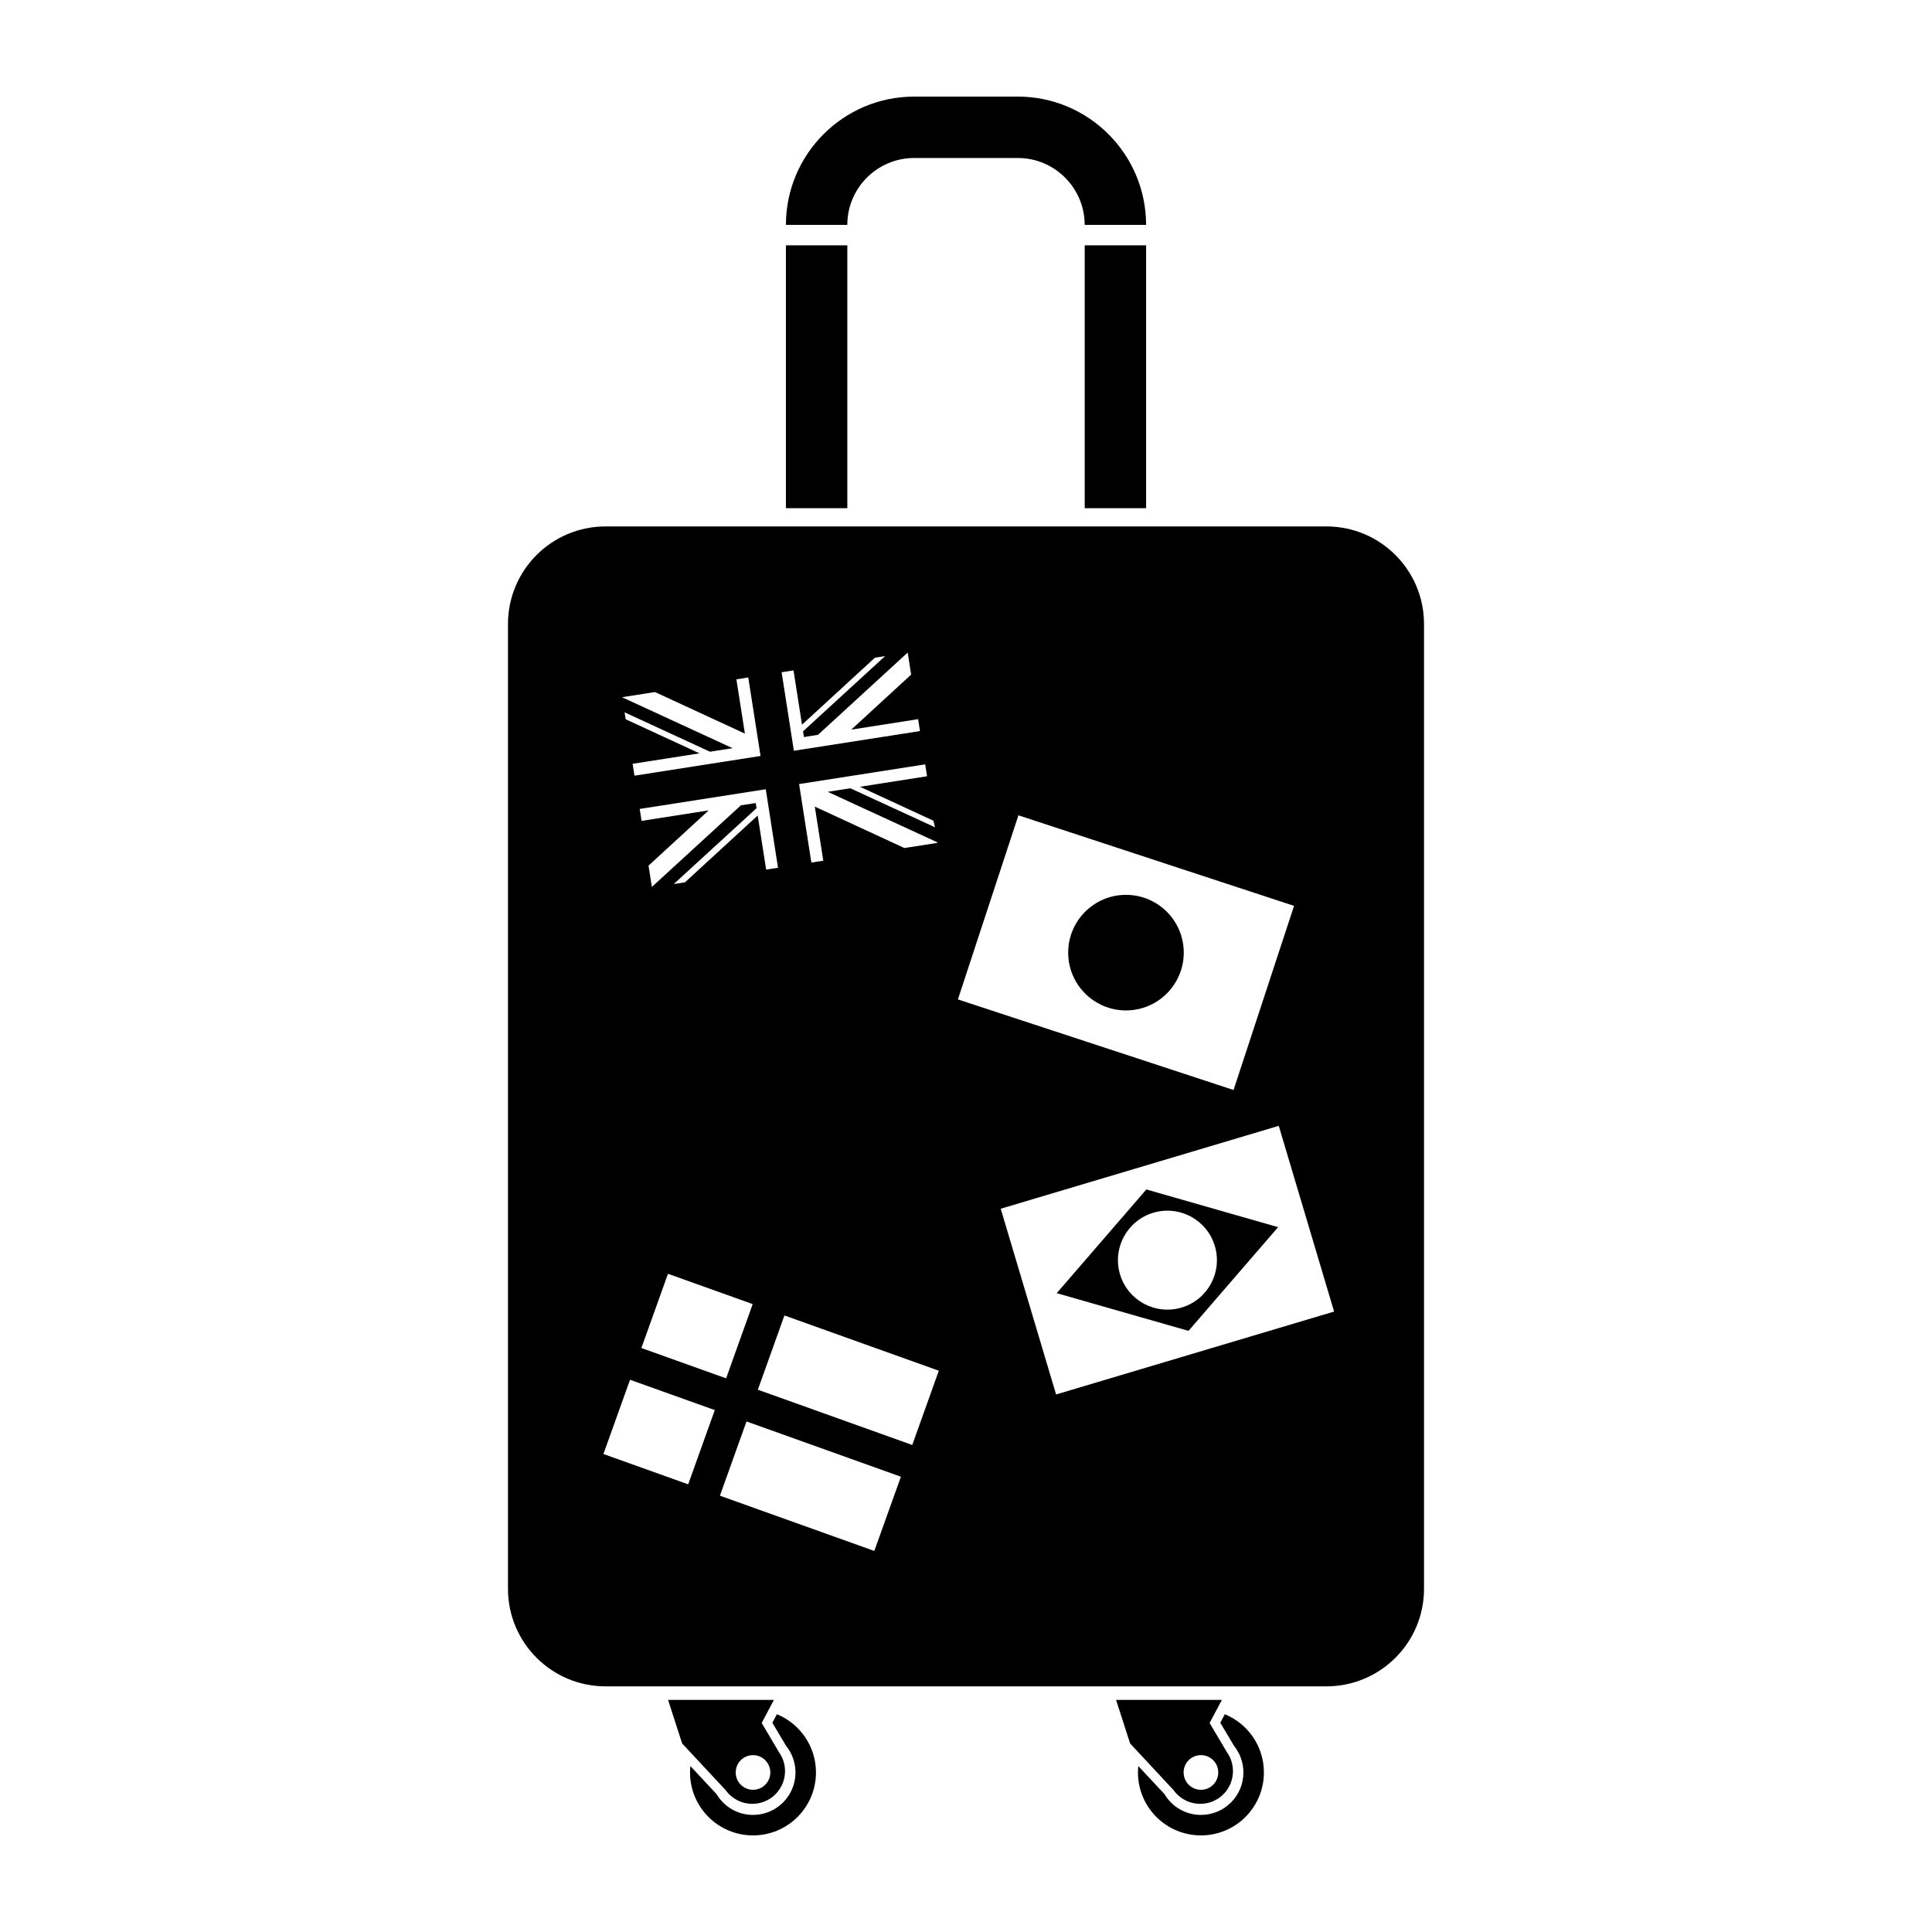 <svg xmlns="http://www.w3.org/2000/svg" xmlns:xlink="http://www.w3.org/1999/xlink" version="1.1" x="0px" y="0px" viewBox="0 0 100 100" enable-background="new 0 0 100 100" xml:space="preserve"><g><circle fill="none" cx="38.976" cy="91.742" r="0.897"></circle><circle fill="none" cx="62.161" cy="91.742" r="0.897"></circle><path d="M47.317,8.178h5.365c1.908,0,3.461,1.553,3.461,3.461h3.178C59.321,7.978,56.343,5,52.683,5h-5.365   c-3.661,0-6.639,2.978-6.639,6.639h3.178C43.856,9.73,45.409,8.178,47.317,8.178z"></path><rect x="56.144" y="12.698" width="3.178" height="13.606"></rect><rect x="40.679" y="12.698" width="3.178" height="13.606"></rect><path d="M40.212,88.728l-0.235,0.441l0.711,1.196c0.305,0.377,0.486,0.856,0.486,1.378c0,1.214-0.983,2.197-2.198,2.197   c-0.805,0-1.507-0.433-1.89-1.079l-1.352-1.45c-0.011,0.109-0.018,0.219-0.018,0.332c0,1.799,1.46,3.257,3.259,3.257   c1.8,0,3.259-1.458,3.259-3.257C42.234,90.38,41.398,89.215,40.212,88.728z"></path><path d="M37.676,92.803c0.013,0.016,0.027,0.03,0.042,0.043c0.03,0.033,0.061,0.064,0.094,0.093   c0.017,0.016,0.034,0.03,0.051,0.043c0.033,0.026,0.067,0.053,0.102,0.075c0.018,0.013,0.034,0.025,0.052,0.038   c0.04,0.025,0.083,0.049,0.124,0.071c0.013,0.007,0.025,0.015,0.037,0.021c0.055,0.029,0.112,0.052,0.169,0.074   c0.015,0.005,0.028,0.009,0.042,0.014c0.045,0.015,0.09,0.028,0.134,0.041c0.021,0.004,0.041,0.008,0.063,0.013   c0.039,0.008,0.078,0.016,0.119,0.021c0.022,0.003,0.044,0.006,0.065,0.009c0.043,0.003,0.084,0.005,0.125,0.006   c0.021,0.001,0.039,0.001,0.058,0.001c0.073,0,0.146-0.006,0.22-0.016c0.017-0.003,0.033-0.006,0.049-0.008   c0.068-0.011,0.135-0.027,0.201-0.046c0.008-0.002,0.018-0.004,0.026-0.007c0.072-0.023,0.144-0.052,0.213-0.085   c0.016-0.007,0.032-0.017,0.049-0.025c0.069-0.035,0.139-0.074,0.205-0.122c0.765-0.54,0.946-1.597,0.406-2.361l-0.898-1.514   l0.635-1.196H34.58l0.727,2.255l2.247,2.41C37.592,92.706,37.632,92.755,37.676,92.803z M38.976,90.845   c0.495,0,0.896,0.402,0.896,0.898c0,0.495-0.401,0.896-0.896,0.896s-0.896-0.401-0.896-0.896   C38.08,91.247,38.48,90.845,38.976,90.845z"></path><path d="M63.397,88.728l-0.235,0.441l0.711,1.196c0.303,0.377,0.486,0.856,0.486,1.378c0,1.214-0.985,2.197-2.198,2.197   c-0.806,0-1.508-0.433-1.89-1.079l-1.353-1.45c-0.011,0.109-0.017,0.219-0.017,0.332c0,1.799,1.459,3.257,3.259,3.257   s3.259-1.458,3.259-3.257C65.42,90.38,64.584,89.215,63.397,88.728z"></path><path d="M60.859,92.803c0.015,0.016,0.028,0.03,0.043,0.043c0.029,0.033,0.062,0.064,0.095,0.093   c0.017,0.016,0.033,0.03,0.051,0.043c0.033,0.026,0.066,0.053,0.101,0.075c0.018,0.013,0.035,0.025,0.053,0.038   c0.04,0.025,0.082,0.049,0.124,0.071c0.013,0.007,0.023,0.015,0.036,0.021c0.056,0.029,0.111,0.052,0.17,0.074   c0.015,0.005,0.027,0.009,0.042,0.014c0.044,0.015,0.089,0.028,0.134,0.041c0.021,0.004,0.041,0.008,0.062,0.013   c0.041,0.008,0.08,0.016,0.12,0.021c0.022,0.003,0.044,0.006,0.066,0.009c0.041,0.003,0.084,0.005,0.125,0.006   c0.019,0.001,0.038,0.001,0.058,0.001c0.072,0,0.146-0.006,0.219-0.016c0.017-0.003,0.033-0.006,0.05-0.008   c0.067-0.011,0.134-0.027,0.2-0.046c0.009-0.002,0.018-0.004,0.027-0.007c0.072-0.023,0.143-0.052,0.213-0.085   c0.015-0.007,0.032-0.017,0.048-0.025c0.07-0.035,0.14-0.074,0.206-0.122c0.765-0.54,0.945-1.597,0.405-2.361l-0.898-1.514   l0.636-1.196h-5.478l0.727,2.255l2.245,2.41C60.775,92.706,60.817,92.755,60.859,92.803z M62.161,90.845   c0.495,0,0.896,0.402,0.896,0.898c0,0.495-0.401,0.896-0.896,0.896c-0.496,0-0.897-0.401-0.897-0.896   C61.264,91.247,61.665,90.845,62.161,90.845z"></path><circle cx="58.28" cy="49.308" r="2.991"></circle><path d="M66.155,63.517l-6.82-1.951l-4.639,5.368l6.82,1.951L66.155,63.517z M57.971,65.957c-0.403-1.355,0.367-2.782,1.725-3.186   c1.354-0.404,2.779,0.368,3.184,1.723c0.404,1.356-0.366,2.781-1.722,3.185C59.801,68.083,58.375,67.313,57.971,65.957z"></path><line fill="#000000" stroke="#231F20" stroke-width="0" stroke-linecap="round" stroke-linejoin="round" x1="48.521" y1="43.628" x2="48.521" y2="43.627"></line><line fill="#000000" stroke="#231F20" stroke-width="0" stroke-linecap="round" stroke-linejoin="round" x1="48.521" y1="43.624" x2="48.518" y2="43.597"></line><path d="M68.656,27.248H31.344c-2.789,0-5.051,2.261-5.051,5.05v49.938c0,2.789,2.262,5.049,5.051,5.049h37.312   c2.789,0,5.051-2.26,5.051-5.049V32.298C73.707,29.509,71.445,27.248,68.656,27.248z M48.312,42.48l0.084,0.34l-4.383-2.019   l-1.171,0.183l5.675,2.615l0.005,0.025v0.003l-1.709,0.267l-0.051-0.023l-4.588-2.121l0.434,2.77l0.004,0.03l-0.616,0.096   l-0.636-4.063l6.527-1.02l0.096,0.616l-0.03,0.005l-3.442,0.539L48.312,42.48l0.033,0.016 M46.982,33.776l0.179,1.141l-0.028,0.026   l-3.073,2.823l3.431-0.537l0.031-0.004l0.096,0.615l-6.527,1.02l-0.634-4.063l0.615-0.096l0.005,0.03l0.435,2.779l3.734-3.431   l0.041-0.037l0.527-0.083l-4.25,3.895l0.047,0.295l0.729-0.115L46.982,33.776L46.982,33.776 M33.745,45.936l-0.177-1.131   l0.028-0.026l3.084-2.833l-3.442,0.538l-0.03,0.004l-0.097-0.617l6.525-1.02l0.634,4.064l-0.614,0.096l-0.005-0.03l-0.433-2.77   l-3.723,3.419l-0.042,0.039l-0.58,0.09l4.285-3.928l-0.042-0.267l-0.768,0.12l-4.607,4.223L33.745,45.936 M38.959,67.5   l-1.375,3.843l-4.386-1.57l1.376-3.842L38.959,67.5z M32.206,36.086l1.696-0.265l0.049,0.022l4.605,2.128l-0.436-2.779l-0.005-0.03   l0.615-0.096l0.636,4.063l-6.525,1.02l-0.097-0.615l0.031-0.004l3.431-0.537l-3.789-1.75l-0.033-0.016l-0.056-0.357l4.421,2.039   l1.17-0.183l-5.713-2.633 M35.621,76.829l-4.387-1.57l1.376-3.843l4.387,1.57L35.621,76.829z M45.255,80.277l-7.992-2.86   l1.376-3.843l7.991,2.861L45.255,80.277z M47.218,74.792l-7.992-2.861l1.376-3.843l7.991,2.86L47.218,74.792z M52.713,42.2   l14.267,4.688l-3.122,9.5l-0.009,0.03l-14.268-4.688L52.713,42.2z M54.663,72.177l-2.866-9.613l14.391-4.291l2.856,9.583l0.01,0.03   L54.663,72.177z"></path><line fill="#000000" stroke="#FFFFFF" stroke-width="0" stroke-linecap="round" stroke-linejoin="round" x1="45.285" y1="80.288" x2="45.274" y2="80.318"></line></g></svg>